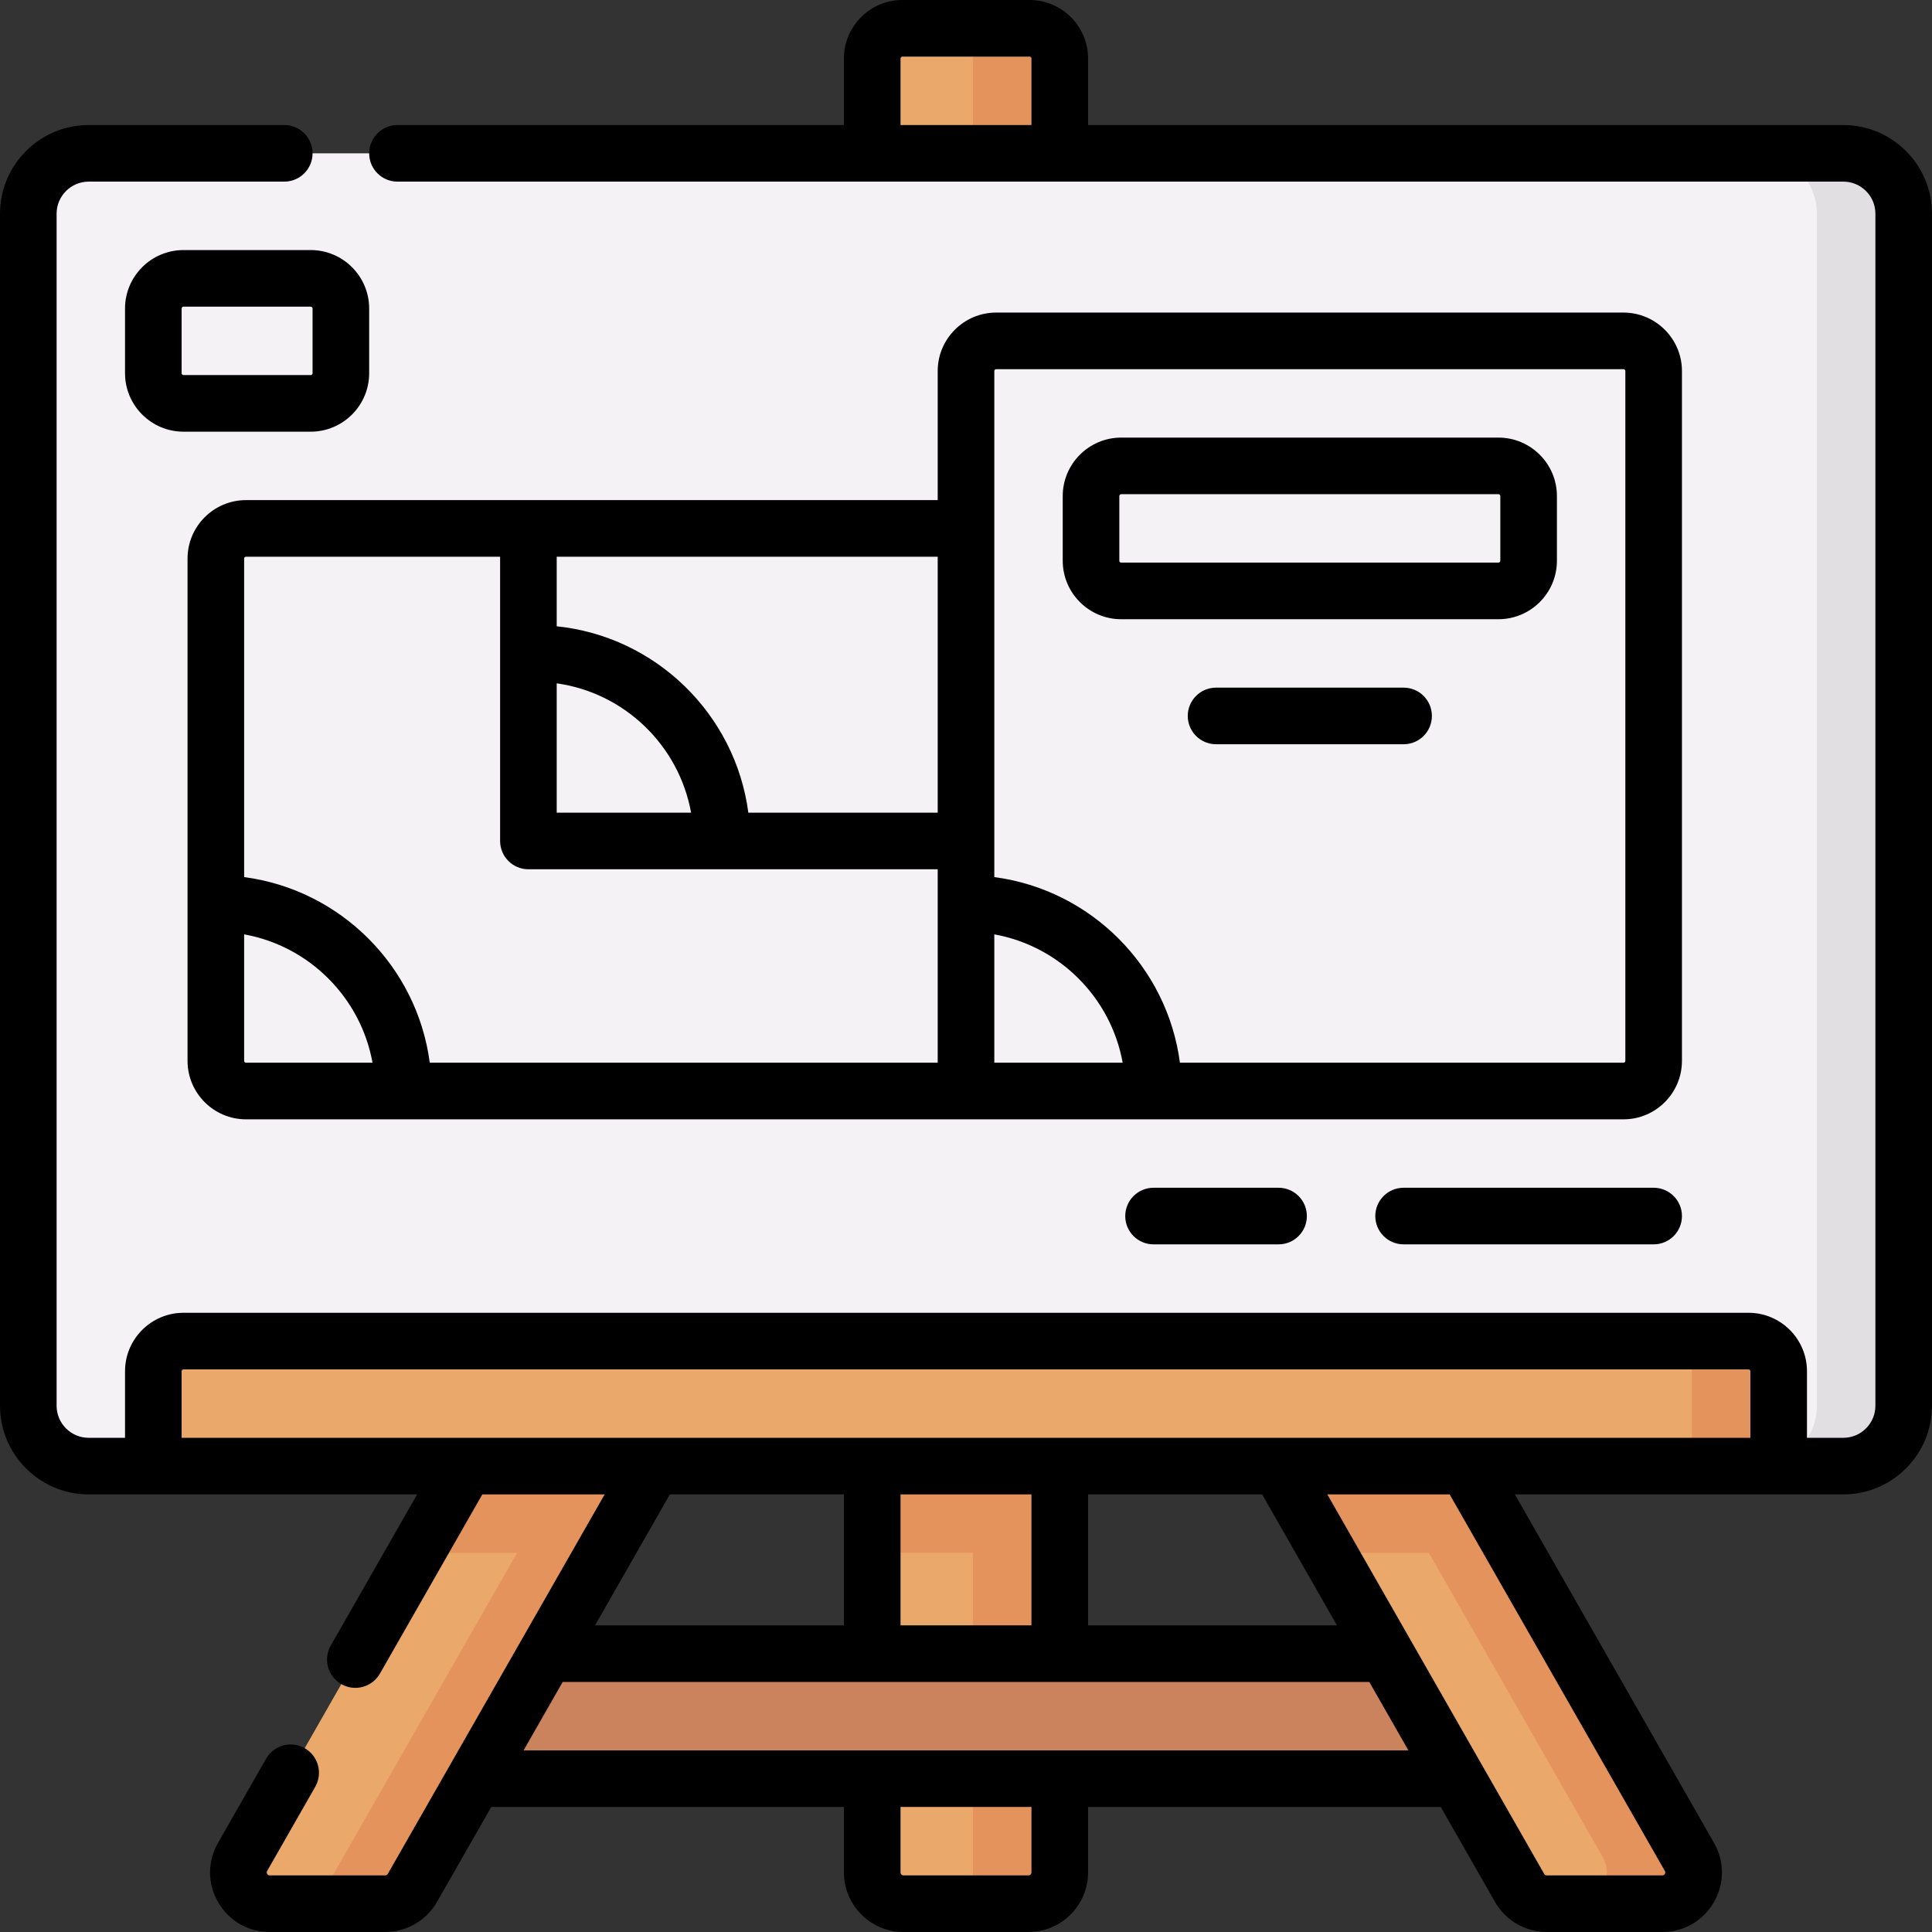 <svg id="Capa_1" enable-background="new 0 0 512 512" height="512" viewBox="0 0 512 512" width="512" xmlns="http://www.w3.org/2000/svg"><rect x="0" y="0" width="512" height="512" fill="#333333" stroke="none"/><g><g><path d="m280.85 496.217c0 4.575-3.709 8.283-8.283 8.283h-33.133c-4.575 0-8.283-3.709-8.283-8.283v-480.717c0-4.418 3.582-8 8-8h33.7c4.418 0 8 3.582 8 8v480.717z" fill="#eaa96a"/><path d="m272.85 7.5h-23c4.418 0 8 3.582 8 8v480.717c0 4.575-3.709 8.283-8.283 8.283h23c4.575 0 8.283-3.708 8.283-8.283v-480.717c0-4.418-3.582-8-8-8z" fill="#e5935d"/><path d="m488.5 388.533h-17.133l-215.367-15-215.367 15h-17.133c-8.837 0-16-7.163-16-16v-315.9c0-8.837 7.163-16 16-16h465c8.837 0 16 7.163 16 16v315.9c0 8.837-7.163 16-16 16z" fill="#f4f2f4"/><path d="m488.5 40.633h-23c8.836 0 16 7.164 16 16v315.9c0 8.837-7.164 16-16 16h23c8.836 0 16-7.163 16-16v-315.9c0-8.836-7.164-16-16-16z" fill="#e2dfe2"/><path d="m392 471.367h-272l19.782-33.134h232.436z" fill="#cb835d"/><path d="m102.093 504.5h-30.619c-6.36 0-10.347-6.871-7.192-12.393l59.185-103.574v-5h49.7v5l-63.882 111.793c-1.475 2.581-4.22 4.174-7.192 4.174z" fill="#eaa96a"/><path d="m409.907 504.5h30.619c6.36 0 10.348-6.871 7.192-12.393l-59.185-103.574v-5h-49.7v5l63.882 111.793c1.475 2.581 4.22 4.174 7.192 4.174z" fill="#eaa96a"/><path d="m447.718 492.107-59.185-103.574v-5h-23v5l59.185 103.574c3.156 5.522-.832 12.393-7.192 12.393h23c6.361 0 10.348-6.871 7.192-12.393z" fill="#e5935d"/><path d="m150.167 383.533v5l-63.882 111.793c-1.475 2.581-4.219 4.174-7.192 4.174h23c2.973 0 5.717-1.593 7.192-4.174l63.882-111.793v-5z" fill="#e5935d"/><path d="m471.367 388.533h-430.734v-25.133c0-4.418 3.582-8 8-8h414.733c4.418 0 8 3.582 8 8v25.133z" fill="#eaa96a"/><g fill="#e5935d"><path d="m463.367 355.4h-23c4.418 0 8 3.582 8 8v25.133h23v-25.133c0-4.418-3.582-8-8-8z"/><path d="m110.324 411.533 13.143-23h49.7l-13.143 23z"/><path d="m351.976 411.533-13.143-23h49.7l13.143 23z"/><path d="m244.5 375.183h23v49.7h-23z" transform="matrix(0 1 -1 0 656.033 144.033)"/></g></g><g><path d="m488.5 33.133h-200.15v-17.633c0-8.547-6.953-15.5-15.5-15.5h-33.7c-8.547 0-15.5 6.953-15.5 15.5v17.633h-118.317c-4.143 0-7.5 3.358-7.5 7.5s3.357 7.5 7.5 7.5h383.167c4.686 0 8.5 3.813 8.5 8.5v315.9c0 4.687-3.814 8.5-8.5 8.5h-9.633v-17.633c0-8.547-6.953-15.5-15.5-15.5h-414.734c-8.547 0-15.5 6.953-15.5 15.5v17.633h-9.633c-4.687 0-8.5-3.813-8.5-8.5v-315.9c0-4.687 3.813-8.5 8.5-8.5h51.833c4.143 0 7.5-3.358 7.5-7.5s-3.357-7.5-7.5-7.5h-51.833c-12.958 0-23.5 10.542-23.5 23.5v315.9c0 12.958 10.542 23.5 23.5 23.5h87.043l-22.883 40.046c-2.055 3.597-.806 8.178 2.791 10.233 3.597 2.056 8.179.806 10.232-2.79l27.136-47.488h32.424l-21.986 38.475c-.001.001-.002.002-.003.004l-18.934 33.133c-.001.002-.002.005-.004.008l-16.544 28.952c-.14.244-.4.395-.681.395h-30.617c-.135 0-.451 0-.678-.39-.227-.391-.069-.665-.003-.782l12.747-22.307c2.056-3.597.806-8.178-2.791-10.233-3.596-2.055-8.178-.805-10.232 2.791l-12.747 22.306c-2.823 4.941-2.804 10.83.053 15.753 2.856 4.922 7.96 7.861 13.651 7.861h30.619c5.65 0 10.901-3.047 13.704-7.953l14.389-25.181h93.465v17.35c0 8.703 7.08 15.783 15.783 15.783h33.133c8.703 0 15.783-7.08 15.783-15.783v-17.35h93.465l14.389 25.18c2.803 4.906 8.054 7.953 13.704 7.953h30.619c5.691 0 10.795-2.939 13.651-7.861 2.857-4.922 2.876-10.811.053-15.753l-52.773-92.353h87.042c12.958 0 23.5-10.542 23.5-23.5v-315.9c0-12.957-10.542-23.499-23.5-23.499zm-249.85 0v-17.633c0-.276.225-.5.5-.5h33.699c.275 0 .5.224.5.5v17.633zm-61.131 362.9h46.131v34.7h-65.96zm156.962 0 19.829 34.7h-65.96v-34.7zm-61.131 34.7h-34.7v-34.7h34.699v34.7zm0 65.484c0 .432-.352.783-.783.783h-33.133c-.432 0-.783-.352-.783-.783v-17.35h34.699zm-134.593-32.35 10.362-18.133h213.762l10.362 18.133zm302.45 31.961c.066.117.224.392-.003.782s-.543.39-.678.39h-30.619c-.28 0-.541-.151-.681-.395l-16.545-28.954c-.001-.002-.002-.003-.003-.005l-18.934-33.133c0-.001-.001-.002-.002-.003l-21.987-38.476h32.424zm-393.074-114.795v-17.633c0-.276.225-.5.5-.5h414.734c.275 0 .5.224.5.5v17.633z"/><path d="m48.633 66.267c-8.547 0-15.5 6.953-15.5 15.5v17.133c0 8.547 6.953 15.5 15.5 15.5h33.7c8.547 0 15.5-6.953 15.5-15.5v-17.133c0-8.547-6.953-15.5-15.5-15.5zm34.2 15.5v17.133c0 .276-.225.5-.5.5h-33.7c-.275 0-.5-.224-.5-.5v-17.133c0-.276.225-.5.5-.5h33.7c.275 0 .5.224.5.5z"/><path d="m445.733 98.334c0-8.547-6.953-15.5-15.5-15.5h-166.233c-8.547 0-15.5 6.953-15.5 15.5v34.2h-183.3c-8.547 0-15.5 6.953-15.5 15.5v133.1c0 8.547 6.953 15.5 15.5 15.5h365.033c8.547 0 15.5-6.953 15.5-15.5zm-197.233 117.033h-50.182c-3.433-26.08-24.487-46.685-50.785-49.396v-18.438h100.967zm-100.967-34.278c18.015 2.536 32.404 16.485 35.611 34.278h-35.611zm-82.333-33.556h67.333v75.333c0 4.142 3.357 7.5 7.5 7.5h108.467v51.267h-134.607c-3.363-25.55-23.643-45.83-49.193-49.193v-84.407c0-.276.225-.5.5-.5zm-.5 133.6v-33.519c17.266 3.112 30.908 16.754 34.019 34.019h-33.519c-.275 0-.5-.224-.5-.5zm198.8-33.519c17.266 3.112 30.908 16.754 34.019 34.019h-34.019zm167.233 33.519c0 .276-.225.5-.5.5h-117.54c-3.363-25.55-23.643-45.83-49.193-49.193v-134.106c0-.276.225-.5.5-.5h166.233c.275 0 .5.224.5.5z"/><path d="m371.967 314.767c-4.143 0-7.5 3.358-7.5 7.5s3.357 7.5 7.5 7.5h66.267c4.143 0 7.5-3.358 7.5-7.5s-3.357-7.5-7.5-7.5z"/><path d="m305.7 314.767c-4.143 0-7.5 3.358-7.5 7.5s3.357 7.5 7.5 7.5h33.133c4.143 0 7.5-3.358 7.5-7.5s-3.357-7.5-7.5-7.5z"/><path d="m397.1 115.967h-99.967c-8.547 0-15.5 6.953-15.5 15.5v17.133c0 8.547 6.953 15.5 15.5 15.5h99.967c8.547 0 15.5-6.953 15.5-15.5v-17.133c0-8.547-6.953-15.5-15.5-15.5zm.5 32.633c0 .276-.225.5-.5.5h-99.967c-.275 0-.5-.224-.5-.5v-17.133c0-.276.225-.5.5-.5h99.967c.275 0 .5.224.5.5z"/><path d="m371.967 182.233h-49.7c-4.143 0-7.5 3.358-7.5 7.5s3.357 7.5 7.5 7.5h49.7c4.143 0 7.5-3.358 7.5-7.5s-3.358-7.5-7.5-7.5z"/></g></g></svg>